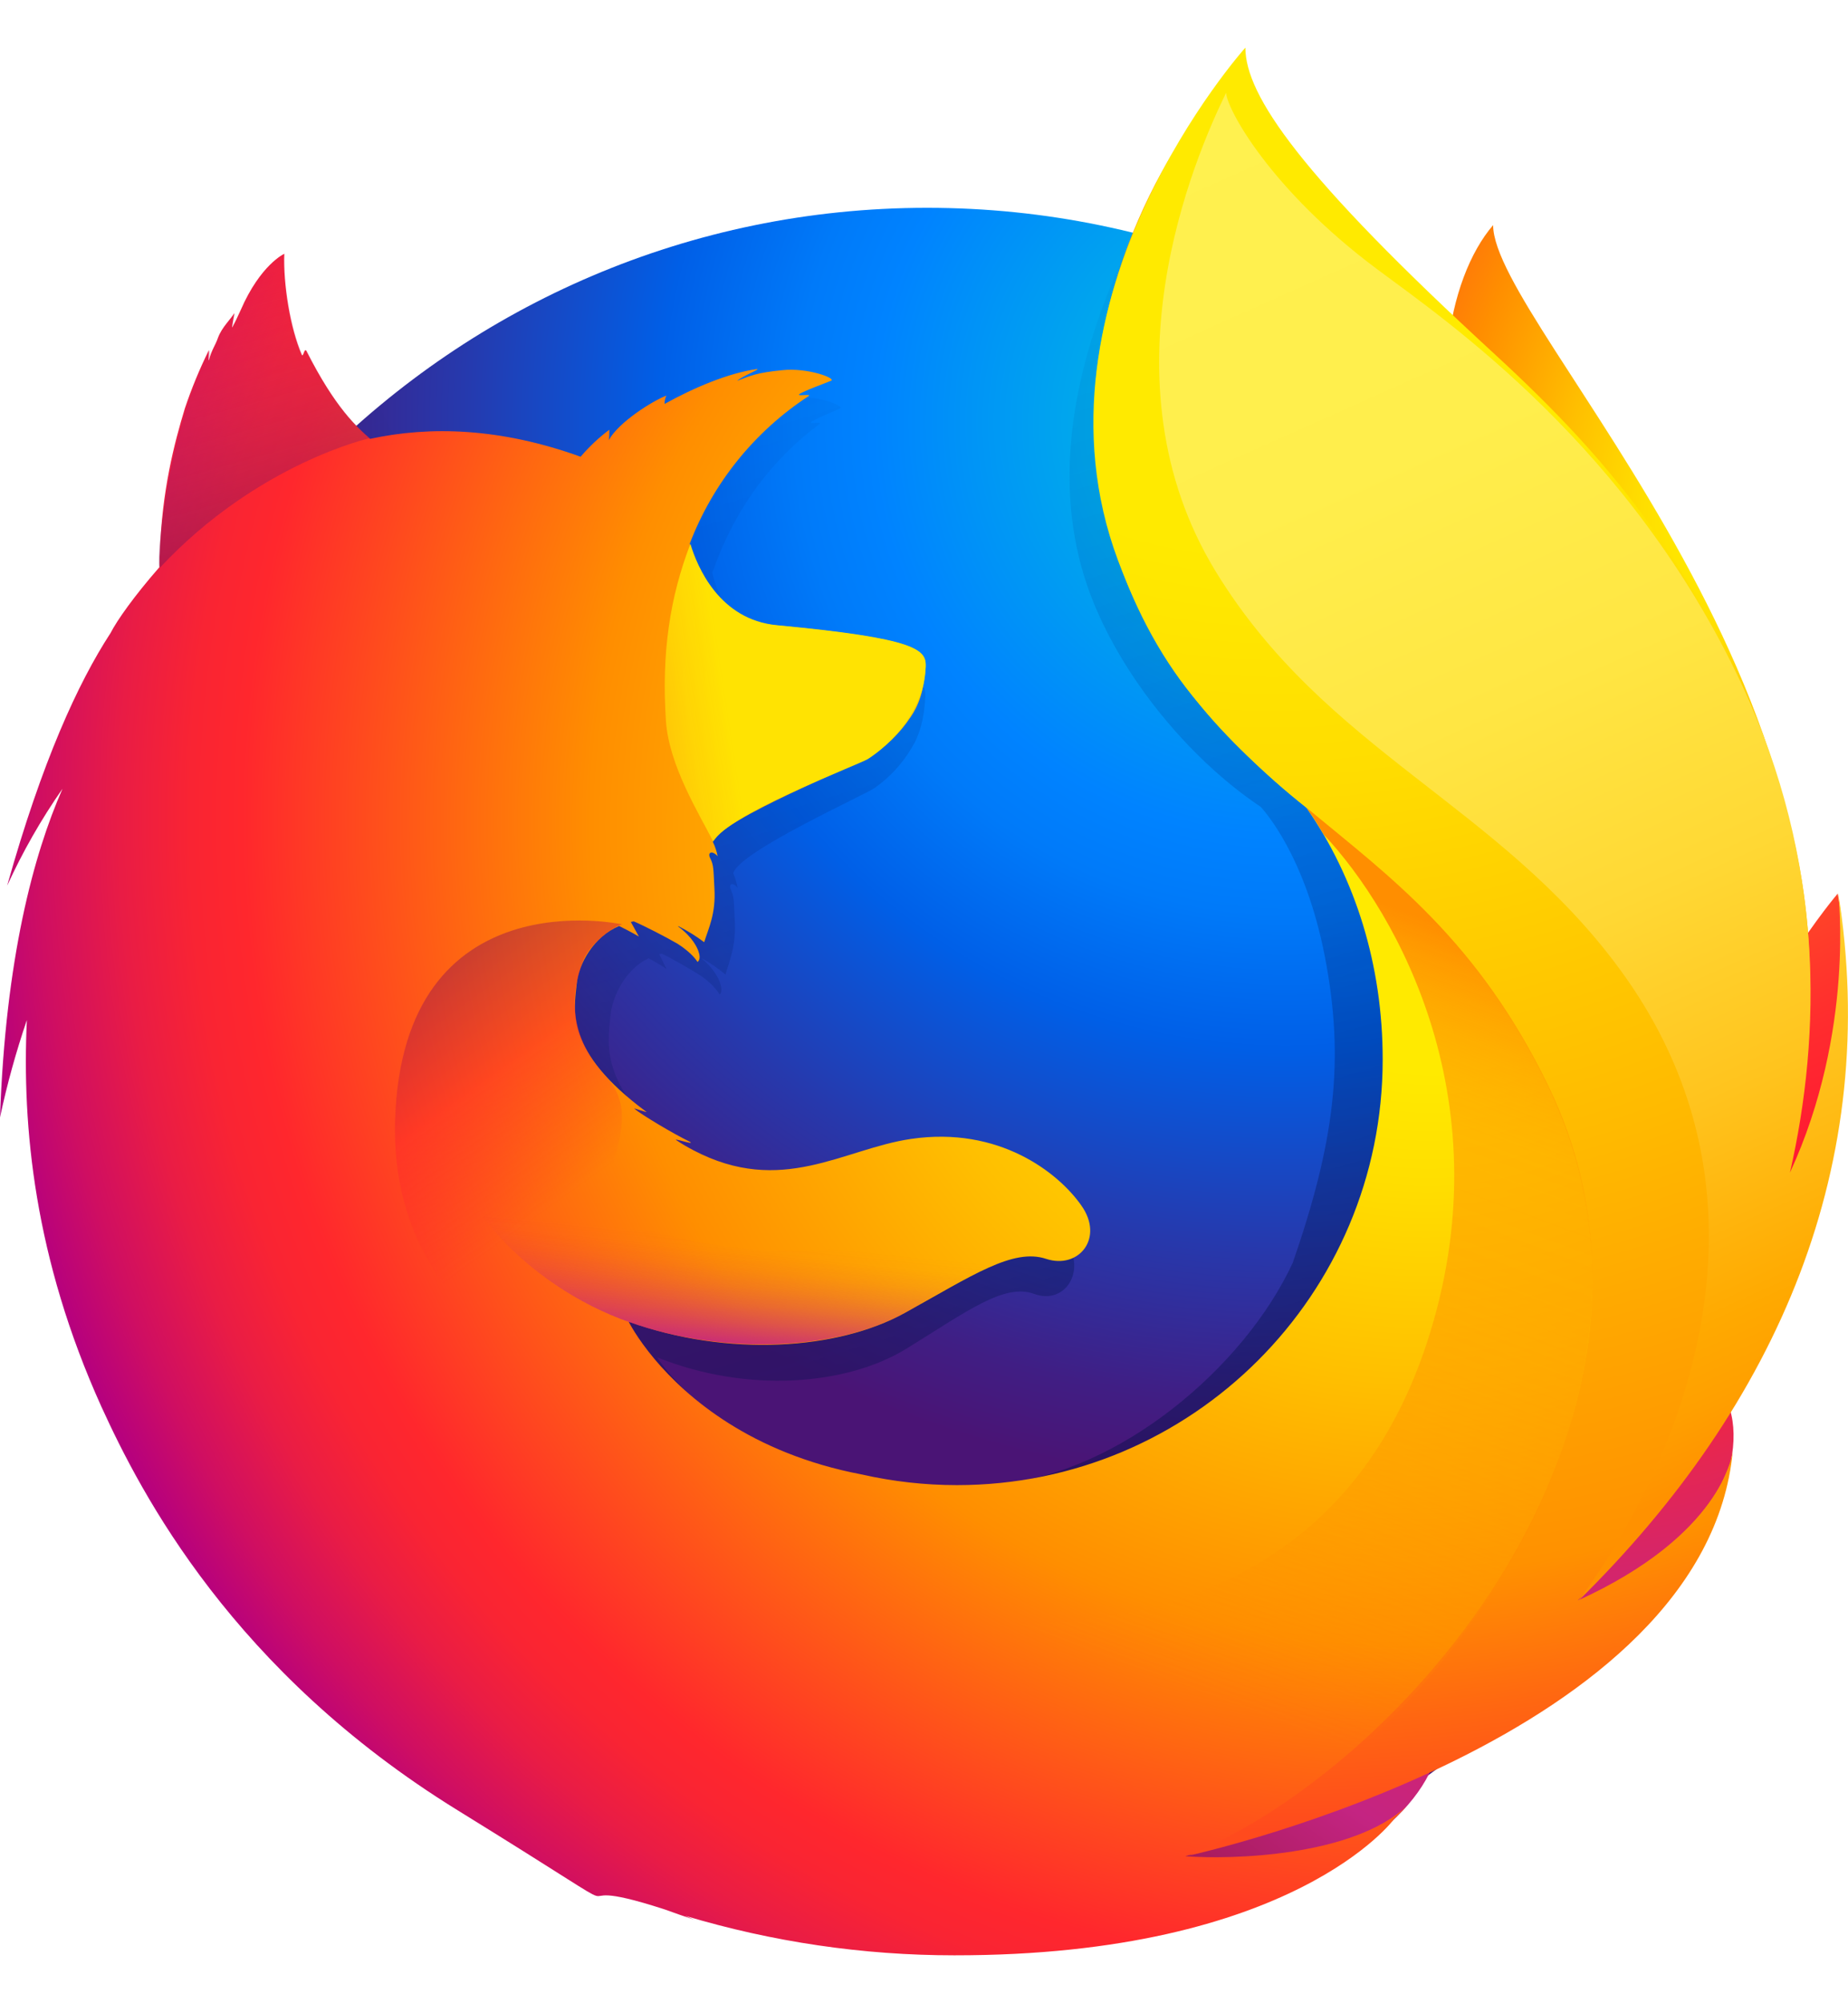 <svg enable-background="new 0 0 2063.2 2129.5"  width="2307" height="2500" viewBox="0 0 2063.2 2129.5" xmlns="http://www.w3.org/2000/svg" xmlns:xlink="http://www.w3.org/1999/xlink"><radialGradient id="a" cx="-14551.176" cy="10389.188" fx="-14579.935" gradientTransform="matrix(1.649 .074 .108 -2.424 24836.559 26784.449)" gradientUnits="userSpaceOnUse" r="450.875"><stop offset=".045" stop-color="#ffea00"/><stop offset=".12" stop-color="#ffde00"/><stop offset=".254" stop-color="#ffbf00"/><stop offset=".429" stop-color="#ff8e00"/><stop offset=".769" stop-color="#ff272d"/><stop offset=".872" stop-color="#e0255a"/><stop offset=".953" stop-color="#cc2477"/><stop offset="1" stop-color="#c42482"/></radialGradient><radialGradient id="b" cx="683.058" cy="1904.868" gradientTransform="matrix(2.164 0 0 -2.164 -43.151 4540.243)" gradientUnits="userSpaceOnUse" r="969.256"><stop offset="0" stop-color="#00ccda"/><stop offset=".22" stop-color="#0083ff"/><stop offset=".261" stop-color="#007af9"/><stop offset=".33" stop-color="#0060e8"/><stop offset=".333" stop-color="#005fe7"/><stop offset=".438" stop-color="#2639ad"/><stop offset=".522" stop-color="#401e84"/><stop offset=".566" stop-color="#4a1475"/></radialGradient><linearGradient id="c" gradientTransform="matrix(2.164 0 0 -2.164 -43.151 4540.243)" gradientUnits="userSpaceOnUse" x1="560.589" x2="369.151" y1="1368.807" y2="1995.035"><stop offset="0" stop-color="#000f43" stop-opacity=".4"/><stop offset=".485" stop-color="#001962" stop-opacity=".173"/><stop offset="1" stop-color="#002079" stop-opacity="0"/></linearGradient><radialGradient id="d" cx="-8279.81" cy="8546.382" gradientTransform="matrix(2.638 .262 .262 -2.638 21352.881 25808.551)" gradientUnits="userSpaceOnUse" r="266.886"><stop offset=".003" stop-color="#ffea00"/><stop offset=".497" stop-color="#ff272d"/><stop offset="1" stop-color="#c42482"/></radialGradient><radialGradient id="e" cx="-8303.956" cy="8802.293" gradientTransform="matrix(2.638 .262 .262 -2.638 21352.881 25808.551)" gradientUnits="userSpaceOnUse" r="445.678"><stop offset=".003" stop-color="#ffe900"/><stop offset=".157" stop-color="#ffaf0e"/><stop offset=".316" stop-color="#ff7a1b"/><stop offset=".472" stop-color="#ff4e26"/><stop offset=".621" stop-color="#ff2c2e"/><stop offset=".762" stop-color="#ff1434"/><stop offset=".892" stop-color="#ff0538"/><stop offset="1" stop-color="#ff0039"/></radialGradient><radialGradient id="f" cx="-8240.92" cy="8389.157" gradientTransform="matrix(2.638 .262 .262 -2.638 21352.881 25808.551)" gradientUnits="userSpaceOnUse" r="408.958"><stop offset=".003" stop-color="#ff272d"/><stop offset=".497" stop-color="#c42482"/><stop offset=".986" stop-color="#620700"/></radialGradient><radialGradient id="g" cx="735.129" cy="1703.96" fx="763.107" fy="1690.131" gradientTransform="matrix(2.164 0 0 -2.164 -43.151 4540.243)" gradientUnits="userSpaceOnUse" r="782.18"><stop offset=".156" stop-color="#ffea00"/><stop offset=".231" stop-color="#ffde00"/><stop offset=".365" stop-color="#ffbf00"/><stop offset=".541" stop-color="#ff8e00"/><stop offset=".763" stop-color="#ff272d"/><stop offset=".796" stop-color="#f92433"/><stop offset=".841" stop-color="#e91c45"/><stop offset=".893" stop-color="#cf0e62"/><stop offset=".935" stop-color="#b5007f"/></radialGradient><radialGradient id="h" cx="676.279" cy="2096.712" gradientTransform="matrix(2.164 0 0 -2.164 -43.151 4540.243)" gradientUnits="userSpaceOnUse" r="923.615"><stop offset=".279" stop-color="#ffea00"/><stop offset=".402" stop-color="#fd0"/><stop offset=".63" stop-color="#ffba00"/><stop offset=".856" stop-color="#ff9100"/><stop offset=".933" stop-color="#ff6711"/><stop offset=".994" stop-color="#ff4a1d"/></radialGradient><linearGradient id="i" gradientTransform="matrix(2.638 .262 .262 -2.638 21352.881 25808.551)" gradientUnits="userSpaceOnUse" x1="-8931.212" x2="-8646.851" y1="8580.821" y2="8653.306"><stop offset="0" stop-color="#c42482" stop-opacity=".5"/><stop offset=".474" stop-color="#ff272d" stop-opacity=".5"/><stop offset=".486" stop-color="#ff2c2c" stop-opacity=".513"/><stop offset=".675" stop-color="#ff7a1a" stop-opacity=".72"/><stop offset=".829" stop-color="#ffb20d" stop-opacity=".871"/><stop offset=".942" stop-color="#ffd605" stop-opacity=".964"/><stop offset="1" stop-color="#ffe302"/></linearGradient><linearGradient id="j" gradientTransform="matrix(2.153 .216 .216 -2.153 -801.401 7337.611)" gradientUnits="userSpaceOnUse" x1="198.14" x2="143.568" y1="3168.375" y2="3308.222"><stop offset="0" stop-color="#891551" stop-opacity=".6"/><stop offset="1" stop-color="#c42482" stop-opacity="0"/></linearGradient><linearGradient id="k" gradientTransform="matrix(2.153 .216 .216 -2.153 233.99 3966.171)" gradientUnits="userSpaceOnUse" x1="-24.333" x2="69.775" y1="1368.03" y2="1261.143"><stop offset=".005" stop-color="#891551" stop-opacity=".5"/><stop offset=".484" stop-color="#ff272d" stop-opacity=".5"/><stop offset="1" stop-color="#ff272d" stop-opacity="0"/></linearGradient><linearGradient id="l" gradientTransform="matrix(2.153 .216 .216 -2.153 233.99 3966.171)" gradientUnits="userSpaceOnUse" x1="153.605" x2="153.672" y1="1181.938" y2="1256.719"><stop offset="0" stop-color="#c42482"/><stop offset=".083" stop-color="#c42482" stop-opacity=".81"/><stop offset=".206" stop-color="#c42482" stop-opacity=".565"/><stop offset=".328" stop-color="#c42482" stop-opacity=".362"/><stop offset=".447" stop-color="#c42482" stop-opacity=".204"/><stop offset=".562" stop-color="#c42482" stop-opacity=".091"/><stop offset=".673" stop-color="#c42482" stop-opacity=".023"/><stop offset=".773" stop-color="#c42482" stop-opacity="0"/></linearGradient><linearGradient id="m" gradientTransform="matrix(2.164 0 0 -2.164 -43.151 4540.243)" gradientUnits="userSpaceOnUse" x1="640.471" x2="946.126" y1="2061.881" y2="1378.386"><stop offset="0" stop-color="#fff14f"/><stop offset=".268" stop-color="#ffee4c"/><stop offset=".452" stop-color="#ffe643"/><stop offset=".612" stop-color="#ffd834"/><stop offset=".757" stop-color="#ffc41e"/><stop offset=".892" stop-color="#ffab02"/><stop offset=".902" stop-color="#ffa900"/><stop offset=".949" stop-color="#ffa000"/><stop offset="1" stop-color="#ff9100"/></linearGradient><linearGradient id="n" gradientTransform="matrix(2.164 0 0 -2.164 -43.151 4540.243)" gradientUnits="userSpaceOnUse" x1="700.825" x2="556.038" y1="1668.791" y2="1280.041"><stop offset="0" stop-color="#ff8e00"/><stop offset=".04" stop-color="#ff8e00" stop-opacity=".858"/><stop offset=".084" stop-color="#ff8e00" stop-opacity=".729"/><stop offset=".13" stop-color="#ff8e00" stop-opacity=".628"/><stop offset=".178" stop-color="#ff8e00" stop-opacity=".557"/><stop offset=".227" stop-color="#ff8e00" stop-opacity=".514"/><stop offset=".282" stop-color="#ff8e00" stop-opacity=".5"/><stop offset=".389" stop-color="#ff8e00" stop-opacity=".478"/><stop offset=".524" stop-color="#ff8e00" stop-opacity=".416"/><stop offset=".676" stop-color="#ff8e00" stop-opacity=".314"/><stop offset=".838" stop-color="#ff8e00" stop-opacity=".172"/><stop offset="1" stop-color="#ff8e00" stop-opacity="0"/></linearGradient><path d="m1667 198.1c-51.8 60.3-76 196.2-23.4 333.8 52.5 137.7 133.1 107.8 183.3 248.2 66.3 185.2 35.4 434.1 35.4 434.1s79.7 230.7 135.2-14.4c122.8-460.2-330.5-888.3-330.5-1001.7z" fill="url(#a)"/><path d="m1034.6 2109.2c530.7 0 960.6-432.3 960.6-965.2s-429.9-965.2-960.1-965.2-960.1 432.2-960.1 965.2c-1 533.5 429.4 965.2 959.6 965.2z" fill="url(#b)"/><path d="m1754.4 1739.1c-20.8 14.7-42.6 27.8-65.2 39.3 30-43.9 57.7-89.4 82.9-136.3 20.5-22.7 39.2-44.7 54.5-68.5 7.4-11.7 15.8-26.1 24.7-42.9 53.9-97.2 113.4-254.4 115.1-415.9v-.4c0-4 .1-8 0-11.9.3-40.5-3.9-81-12.4-120.6.4 3.1.8 6.2 1.2 9.3-.5-2.4-.9-4.8-1.4-7.2.8 4.4 1.4 8.7 2.1 12.9 11 93.5 3.2 184.8-36.1 252-.6 1-1.3 1.9-1.9 2.9 20.4-102.2 27.2-215.1 4.5-328.1 0 0-9.1-54.9-76.6-221.7-38.8-96-107.8-174.7-168.8-232-53.4-66.1-102-110.5-128.7-138.6-55.9-58.8-79.3-102.9-88.9-131.7-8.3-4.2-115-107.8-123.5-111.7-46.6 72.2-193 297.9-123.3 508.9 31.6 95.6 111.4 194.8 194.9 250.5 3.7 4.2 49.7 54.2 71.6 167 22.6 116.5 10.7 207.4-35.8 341.9-54.7 118-194.9 234.6-326.2 246.5-280.6 25.5-383.4-140.9-383.4-140.9 100.3 40.1 211.1 31.7 278.6-9.9 68-42 109.1-73.2 142.4-60.9 32.9 12.2 59.1-23.3 35.6-60.1-37.1-57.1-104.7-86.6-171.8-74.8-68 11.1-130.3 64.9-219.5 12.8-5.8-3.3-11.4-7-16.7-11-5.9-3.9 19.1 5.9 13.3 1.5-17.3-9.4-48-30-56-37.3-1.3-1.2 13.5 4.7 12.1 3.5-83.3-68.6-72.9-115-70.3-144.1 2.1-23.3 17.2-53.1 42.7-65.2 12.3 6.7 20 11.9 20 11.9s-5.3-10.7-8.1-16.4c1-.4 1.9-.3 2.9-.7 10.1 4.9 32.4 17.5 44.2 25.2 15.3 10.8 20.2 20.4 20.2 20.4s4-2.2 1-11.6c-1.1-3.9-5.7-16.1-20.9-28.5l.9.1c9.1 5.2 17.7 11.1 25.7 17.8 4.3-15.5 12-31.8 10.3-60.8-1-20.4-.6-25.7-4.2-33.6-3.2-6.8 1.8-9.4 7.4-2.4-1-5.5-2.6-10.9-4.8-16v-.5c7-24.3 147.7-87.6 157.9-95 16.8-11.9 30.9-27.2 41.4-45 7.8-12.5 13.7-30 15.1-56.5.8-19.1-8.1-31.9-150.4-46.8-38.9-3.8-61.7-32-74.7-58-2.4-5.6-4.8-10.7-7.2-15.8-2.3-5.9-4.2-12-5.5-18.2 23.3-66.8 62.3-123.3 119.8-166 3.1-2.9-12.5.7-9.4-2.1 3.7-3.3 27.5-12.9 32-15.1 5.5-2.6-23.5-14.9-49.2-11.9-26.1 2.9-31.7 6.1-45.6 12 5.8-5.8 24.2-13.3 19.9-13.3-28.2 4.3-63.1 20.7-93.1 39.2-.1-3.2.6-6.4 1.8-9.4-13.9 5.9-48.2 29.8-58.1 50.1.4-3.9.6-7.8.6-11.7-10.6 8.9-20.2 18.9-28.6 29.9l-.5.5c-80.8-32.6-152-34.7-212.2-20.1-13.2-13.2-19.6-3.6-49.6-69.4-2-4 1.6 3.9 0 0-4.9-12.8 3 17 0 0-50.4 39.8-116.7 84.8-148.5 116.6-.4 1.3 37.1-10.6 0 0-13 3.7-12.1 11.4-14.1 81.2-.5 5.3-.1 11.2-.5 16-25.4 32.4-42.7 59.8-49.3 74-32.9 56.7-69.1 145-104.2 284.7 15.5-37.9 34.1-74.4 55.8-109.1-29.2 74.2-57.4 190.6-63 369.9 7.1-37 16.1-73.6 27.1-109.6-6.9 148.8 18.8 297.3 75.2 435.1 20.2 49.4 53.6 124.3 110.4 206.5 178.6 187.9 430.5 304.9 709.5 304.9 291.6 0 553.2-127.4 732.9-329.8z" fill="url(#c)"/><path d="m1538.9 1875.6c352.5-40.8 508.5-404 308.1-411.2-181-5.7-475.1 430.5-308.1 411.2z" fill="url(#d)"/><path d="m1872.4 1390.3c242.5-141.1 179.3-446 179.3-446s-93.6 108.7-157.2 282c-62.8 171.6-167.9 249.2-22.1 164z" fill="url(#e)"/><path d="m1102.5 2056c338.1 107.9 628.7-158.5 449.6-247.4-162.9-80.2-610 196.4-449.6 247.4z" fill="url(#f)"/><path d="m1897.6 1519.7c8.2-11.6 19.3-48.8 29.2-65.4 59.7-96.4 60.1-173.2 60.1-174.9 36.1-180.1 32.8-253.6 10.6-389.6-17.9-109.5-95.9-266.4-163.5-341.9-69.7-77.8-20.6-52.5-88.1-109.3-59.1-65.6-116.5-130.5-147.7-156.6-225.7-188.7-220.6-228.8-216.3-235.6-.7.8-1.8 2-3.2 3.6-2.7-10.7-4.6-19.6-4.6-19.6s-123.4 123.4-149.3 328.9c-17 134.2 33.3 274.1 106 363.6 37.9 46.3 80.7 88.4 127.7 125.5v-.1c55 78.9 85.2 176.3 85.2 281.1 0 262.4-212.8 475.1-475.3 475.1-35.8 0-71.4-4-106.3-11.9-123.9-23.6-195.4-86.1-231.1-128.5-20.4-24.3-29.1-42-29.1-42 111 39.8 233.7 31.4 308.3-9.8 75.2-41.7 120.7-72.6 157.6-60.4 36.4 12.1 65.4-23.1 39.4-59.6-25.5-36.5-91.8-88.7-190.2-74.2-75.3 11-144.3 64.4-242.9 12.6-6.4-3.3-12.5-6.9-18.5-10.9-6.5-3.8 21.1 5.8 14.7 1.5-19.2-9.3-53.2-29.7-62-36.9-1.5-1.2 14.9 4.7 13.4 3.5-92.2-68.1-80.7-114-77.8-142.9 2.3-23.1 19.1-52.6 47.3-64.6 13.6 6.7 22.1 11.8 22.1 11.8s-5.8-10.6-9-16.3c1.1-.4 2.2-.3 3.2-.7 11.2 4.8 35.9 17.4 48.9 25 16.9 10.7 22.3 20.3 22.3 20.3s4.5-2.2 1.2-11.5c-1.2-3.8-6.3-16-23.1-28.3l1 .1c10 5.1 19.5 11 28.4 17.7 4.7-15.4 13.2-31.5 11.4-60.3-1.1-20.2-.6-25.5-4.6-33.3-3.6-6.7 2-9.3 8.2-2.4-1.1-5.5-2.8-10.8-5.3-15.9l.1-.5c7.7-24.1 163.5-86.8 174.8-94.2 18.3-11.5 33.9-26.7 45.8-44.6 8.7-12.4 15.2-29.7 16.8-56 .5-11.9-3.1-21.2-44.4-30.2-24.8-5.4-63.1-10.6-122.1-16.2-43.1-3.8-68.3-31.8-82.7-57.6-2.6-5.6-5.3-10.6-8-15.6-2.5-5.9-4.6-11.9-6.1-18.1 25.9-67.6 72.3-125.2 132.8-164.7 3.5-2.8-13.9.7-10.4-2.1 4-3.3 30.4-12.8 35.4-15 6.1-2.6-26.1-14.8-54.4-11.8-28.9 2.9-35 6-50.5 11.9 6.4-5.7 26.8-13.2 22-13.1-31.2 4.3-69.9 20.5-103 38.9-.1-3.2.6-6.4 2-9.3-15.4 5.9-53.3 29.6-64.3 49.7.5-3.8.7-7.7.6-11.6-11.6 8.7-22.2 18.6-31.6 29.6l-.6.5c-89.5-32.3-168.2-34.4-234.9-19.9-14.6-13.1-38-33-71.2-98.2-2.3-3.9-3.5 8.1-5.2 4.2-12.9-29.9-20.7-78.9-19.4-112.6 0 0-26.7 12.1-48.7 62.9-4.1 9.1-6.7 14.2-9.3 19.2-1.2 1.5 2.7-16.7 2.1-15.7-3.8 6.5-13.8 15.6-18.1 27.3-3 8.7-7.2 13.6-9.9 24.4l-.6 1c-.2-3.2.8-13.2.1-11.1-10.3 20.9-19.2 42.5-26.6 64.6-11.9 39.1-25.7 92.2-27.9 161.4-.5 5.2-.1 11.1-.5 15.8-28.1 32.1-47.3 59.3-54.5 73.4-36.5 56-76.6 143.6-115.5 282.1 17.3-37.8 38-74.1 61.8-108.2-32.3 73.5-63.5 189-69.8 366.9 7.8-36.8 17.9-73.1 30-108.7-5.6 118.6 8.2 265.6 83.2 431.5 44.5 97.6 147 295.7 397.4 450.3s85.2 63.4 231.6 110.9c10.8 3.9 21.8 7.8 33 11.5-3.4-1.4-6.8-2.9-10.2-4.4 97.5 29.2 198.6 44.1 300.4 44.1 379.1.3 490.9-151.9 490.9-151.9s-.4.3-1.1.8c5.3-5 10.5-10.3 15.5-15.7-59.8 56.5-196.3 60.2-247.4 56.2 87-25.6 144.3-47.2 255.7-89.9 13-4.8 26.4-10.3 40-16.5 1.5-.6 3-1.4 4.4-2 2.7-1.3 5.4-2.4 8.1-3.8 54.3-25.6 105.3-57.5 152.1-95.2 111.9-89.4 136.2-176.5 149-233.9-1.8 5.5-7.3 18.3-11.2 26.7-28.8 61.6-92.7 99.5-162.1 131.9 33-43.3 63.6-88.4 91.7-135.1 22.6-22.4 29.7-57.6 46.6-81.2z" fill="url(#g)"/><path d="m1761.4 1733.4c45.6-50.3 86.6-107.8 117.6-173.1 79.9-167.9 203.3-447.1 106.1-738.6-76.9-230.4-182.4-356.4-316.3-479.5-217.6-199.9-278.4-289.1-278.4-342.2 0 0-251.2 280.1-142.3 572.1s332.1 281.4 479.7 586.2c173.7 358.7-140.6 750.1-400.5 859.7 15.9-3.5 577.7-130.7 607.3-452-.6 5.9-13.3 94.7-173.2 167.4z" fill="url(#h)"/><path d="m1033.5 691.1c.9-19-9-31.7-165.9-46.4-64.6-6-89.3-65.6-96.8-90.8-23 59.7-32.4 122.2-27.3 198 3.5 49.6 36.8 102.8 52.7 134.1 0 0 3.5-4.6 5.2-6.3 30-31.2 155.7-78.8 167.5-85.6 12.9-8.2 62.5-44.4 64.6-103z" fill="url(#i)"/><path d="m342.6 338.6c-2.3-3.9-3.5 8.1-5.2 4.2-12.9-29.9-20.7-78.3-18.9-112.6 0 0-26.7 12.1-48.7 62.9-4.1 9.1-6.7 14.2-9.3 19.2-1.2 1.5 2.7-16.7 2.1-15.7-3.8 6.5-13.8 15.6-18.1 26.8-3.6 9.2-7.2 14.1-10 25.5-.8 3.1.8-13.7.1-11.6-51.3 99.2-61.1 249.1-55.7 242.8 109.2-116.6 234.4-144.3 234.4-144.3-13.2-9.9-42.2-38.2-70.7-97.2z" fill="url(#j)"/><path d="m757.1 1558.4c-150.9-64.4-322.4-155.3-316-361.7 8.8-271.8 253.5-218.1 253.5-218.1-9.2 2.2-33.9 19.8-42.7 38.6-9.2 23.4-26.1 76.3 25 131.8 80.3 87-164.9 206.4 213.5 431.9 9.6 5.1-88.6-3.2-133.3-22.5z" fill="url(#k)"/><path d="m703.5 1422.9c107 37.2 231.6 30.7 306.3-10.5 50-27.8 114-72.4 153.5-61.4-34.1-13.5-60-19.8-91.1-21.3-5.3 0-11.6-.1-17.4-.7-11.4 0-22.8.6-34.1 1.9-19.3 1.8-40.6 13.9-60 12-1-.1 18.8-8.2 17.2-7.8-10.3 2.1-21.5 2.6-33.3 4.1-7.5.8-14 1.8-21.4 2.1-222.9 18.9-411.2-120.8-411.2-120.8-16.1 53.9 71.7 160.7 191.5 202.4z" fill="url(#l)"/><path d="m1761 1734.8c225.4-221.3 339.5-490.3 291.2-792.1 0 0 19.3 154.7-53.8 313 35.1-154.5 39.2-346.5-54-545.3-124.4-265.4-329-405-407.2-463.3-118.3-88.3-167.4-178.1-168.3-196.7-35.4 72.4-142.3 320.7-11.5 534.5 122.6 200.3 315.7 259.8 450.8 443.5 249.1 338.6-47.2 706.4-47.2 706.4z" fill="url(#m)"/><path d="m1728.7 1159c-78.8-162.7-177.1-233.7-270.1-310.7 10.8 15.1 13.5 20.5 19.5 30.3 81.9 87.2 202.6 300.1 114.9 567.2-165 502.9-824.8 266.1-894 199.6 28 291 515.1 430.3 832.3 241.6 180.5-170.9 326.5-461.3 197.4-728z" fill="url(#n)"/></svg>